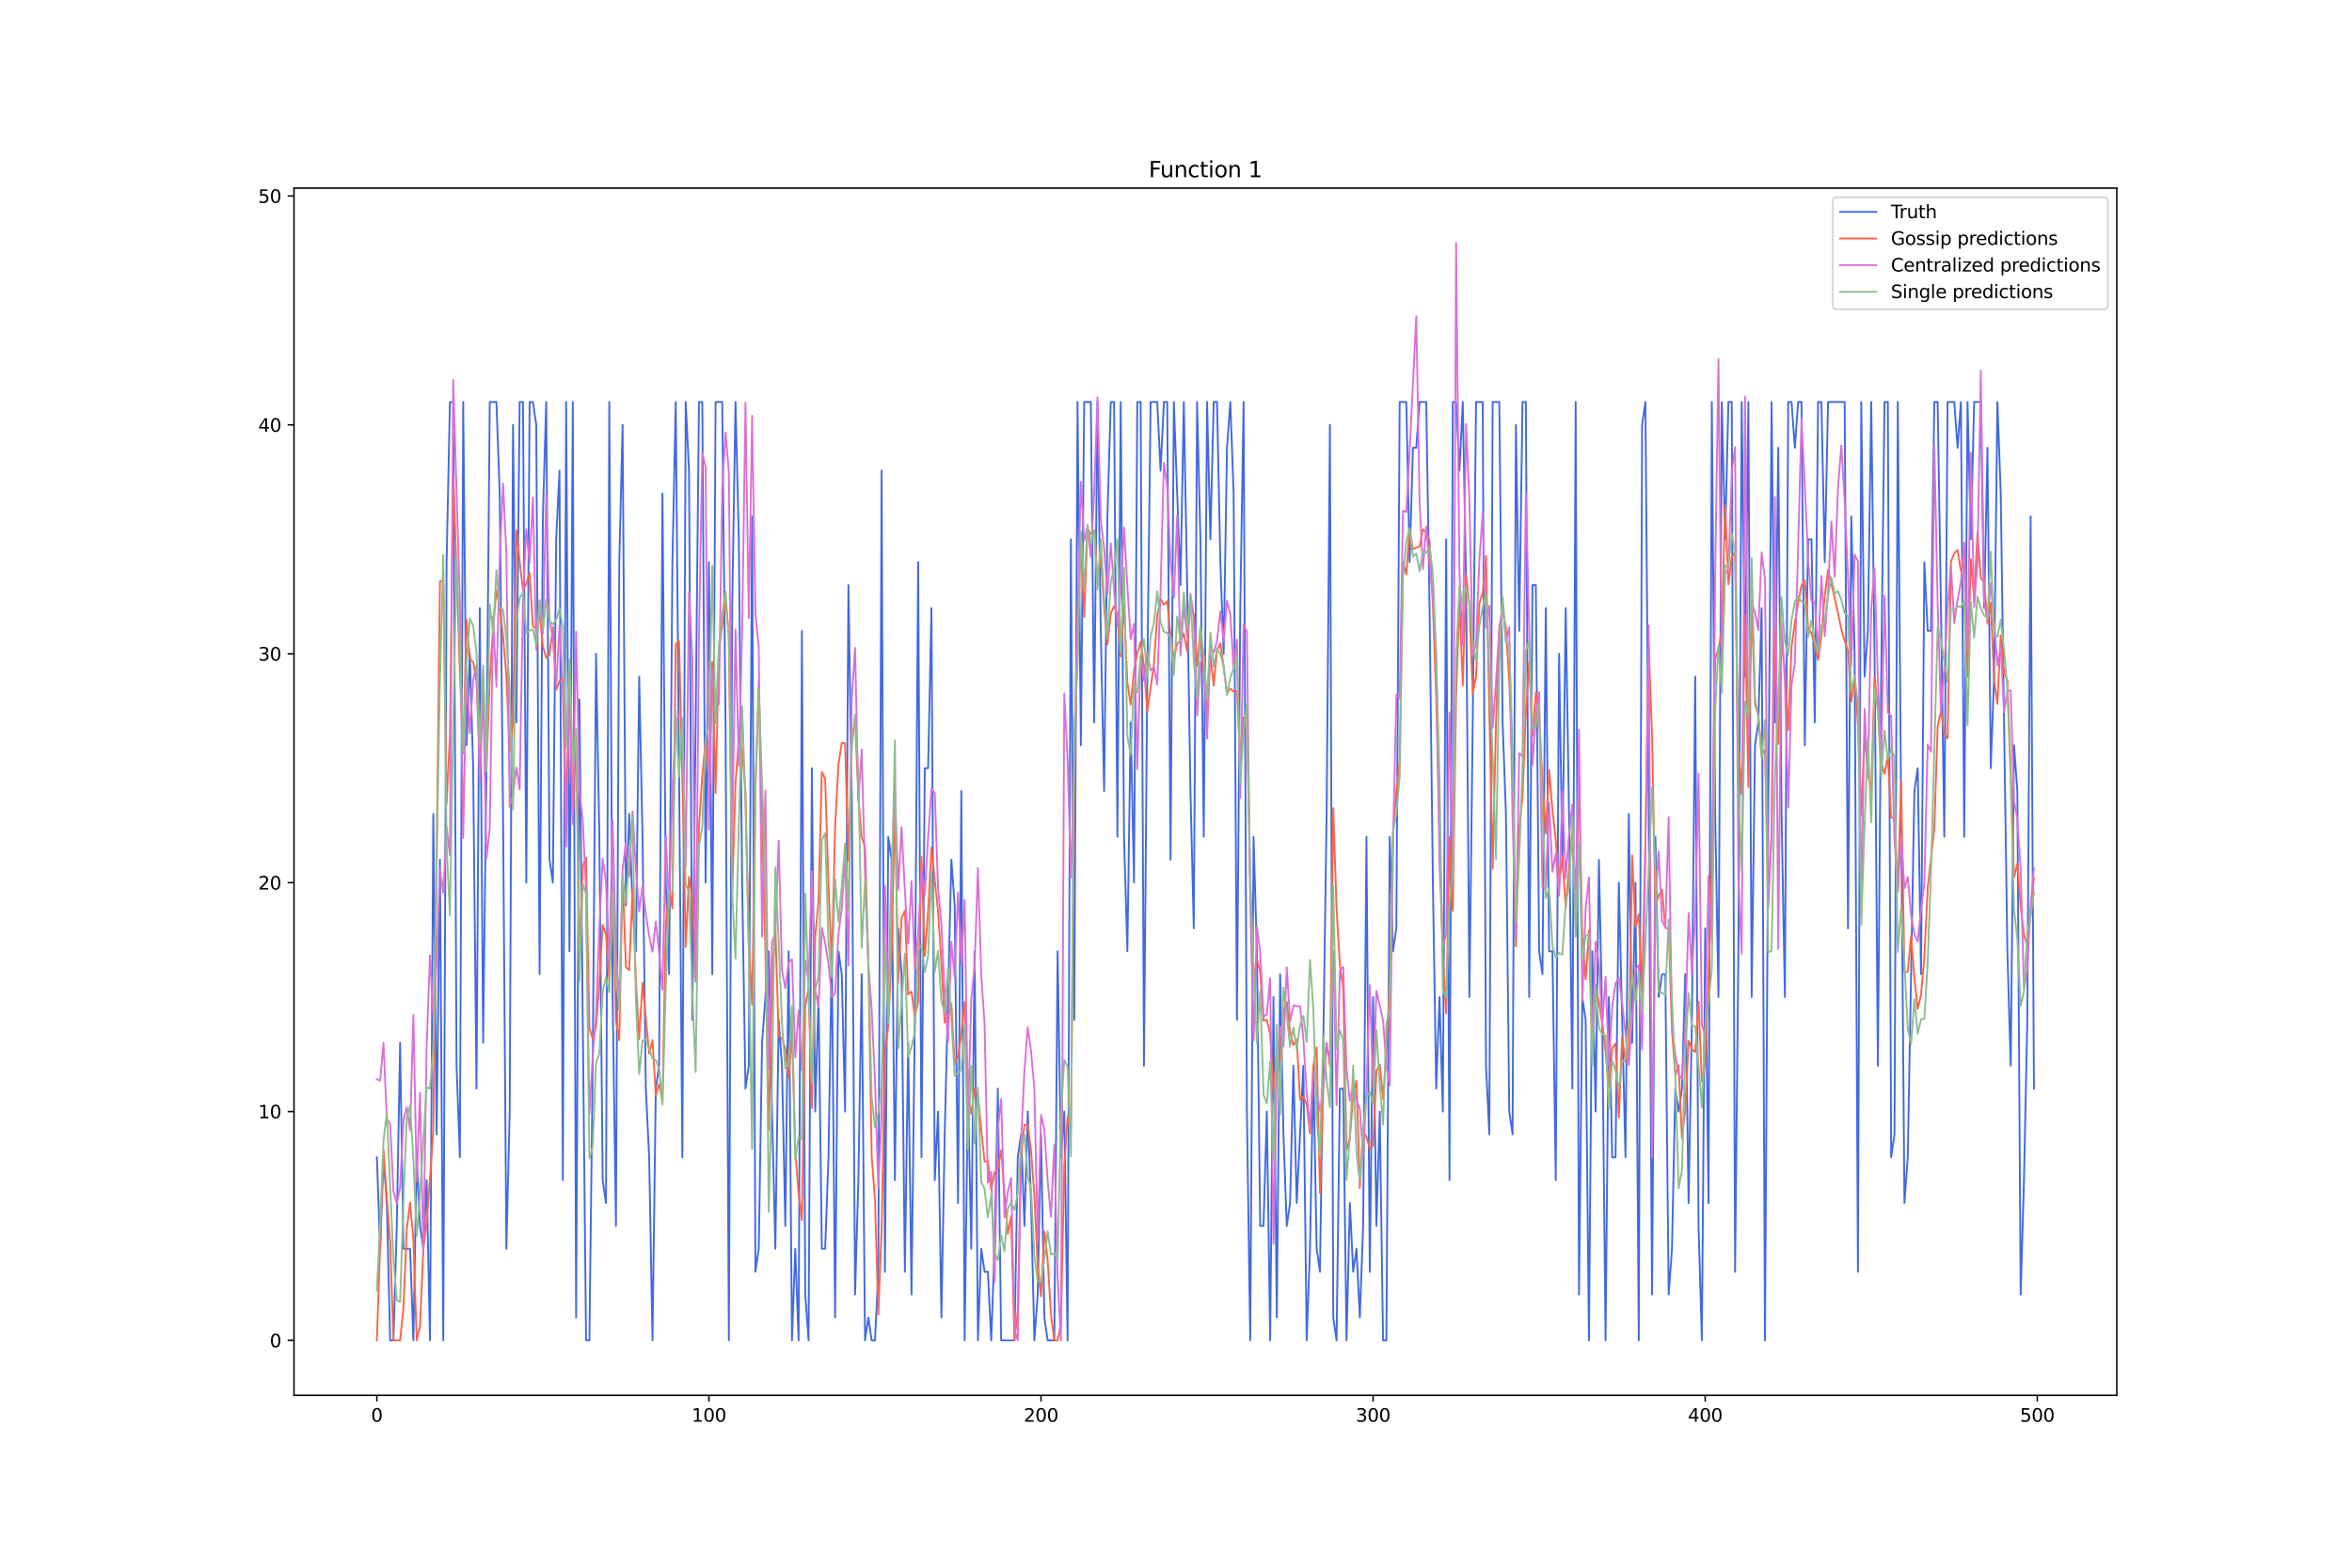 <?xml version="1.0" encoding="utf-8" standalone="no"?>
<!DOCTYPE svg PUBLIC "-//W3C//DTD SVG 1.1//EN"
  "http://www.w3.org/Graphics/SVG/1.1/DTD/svg11.dtd">
<svg xmlns:xlink="http://www.w3.org/1999/xlink" width="1296pt" height="864pt" viewBox="0 0 1296 864" xmlns="http://www.w3.org/2000/svg" version="1.1">
 <defs>
  <style type="text/css">*{stroke-linejoin: round; stroke-linecap: butt}</style>
 </defs>
 <g id="figure_1">
  <g id="patch_1">
   <path d="M 0 864 
L 1296 864 
L 1296 0 
L 0 0 
z
" style="fill: #ffffff"/>
  </g>
  <g id="axes_1">
   <g id="patch_2">
    <path d="M 162 768.96 
L 1166.4 768.96 
L 1166.4 103.68 
L 162 103.68 
z
" style="fill: #ffffff"/>
   </g>
   <g id="matplotlib.axis_1">
    <g id="xtick_1">
     <g id="line2d_1">
      <defs>
       <path id="m12e64bfb70" d="M 0 0 
L 0 3.5 
" style="stroke: #000000; stroke-width: 0.8"/>
      </defs>
      <g>
       <use xlink:href="#m12e64bfb70" x="207.655" y="768.96" style="stroke: #000000; stroke-width: 0.8"/>
      </g>
     </g>
     <g id="text_1">
      <!-- 0 -->
      <g transform="translate(204.473 783.558) scale(0.1 -0.1)">
       <defs>
        <path id="DejaVuSans-30" d="M 2034 4250 
Q 1547 4250 1301 3770 
Q 1056 3291 1056 2328 
Q 1056 1369 1301 889 
Q 1547 409 2034 409 
Q 2525 409 2770 889 
Q 3016 1369 3016 2328 
Q 3016 3291 2770 3770 
Q 2525 4250 2034 4250 
z
M 2034 4750 
Q 2819 4750 3233 4129 
Q 3647 3509 3647 2328 
Q 3647 1150 3233 529 
Q 2819 -91 2034 -91 
Q 1250 -91 836 529 
Q 422 1150 422 2328 
Q 422 3509 836 4129 
Q 1250 4750 2034 4750 
z
" transform="scale(0.016)"/>
       </defs>
       <use xlink:href="#DejaVuSans-30"/>
      </g>
     </g>
    </g>
    <g id="xtick_2">
     <g id="line2d_2">
      <g>
       <use xlink:href="#m12e64bfb70" x="390.639" y="768.96" style="stroke: #000000; stroke-width: 0.8"/>
      </g>
     </g>
     <g id="text_2">
      <!-- 100 -->
      <g transform="translate(381.095 783.558) scale(0.1 -0.1)">
       <defs>
        <path id="DejaVuSans-31" d="M 794 531 
L 1825 531 
L 1825 4091 
L 703 3866 
L 703 4441 
L 1819 4666 
L 2450 4666 
L 2450 531 
L 3481 531 
L 3481 0 
L 794 0 
L 794 531 
z
" transform="scale(0.016)"/>
       </defs>
       <use xlink:href="#DejaVuSans-31"/>
       <use xlink:href="#DejaVuSans-30" x="63.623"/>
       <use xlink:href="#DejaVuSans-30" x="127.246"/>
      </g>
     </g>
    </g>
    <g id="xtick_3">
     <g id="line2d_3">
      <g>
       <use xlink:href="#m12e64bfb70" x="573.623" y="768.96" style="stroke: #000000; stroke-width: 0.8"/>
      </g>
     </g>
     <g id="text_3">
      <!-- 200 -->
      <g transform="translate(564.079 783.558) scale(0.1 -0.1)">
       <defs>
        <path id="DejaVuSans-32" d="M 1228 531 
L 3431 531 
L 3431 0 
L 469 0 
L 469 531 
Q 828 903 1448 1529 
Q 2069 2156 2228 2338 
Q 2531 2678 2651 2914 
Q 2772 3150 2772 3378 
Q 2772 3750 2511 3984 
Q 2250 4219 1831 4219 
Q 1534 4219 1204 4116 
Q 875 4013 500 3803 
L 500 4441 
Q 881 4594 1212 4672 
Q 1544 4750 1819 4750 
Q 2544 4750 2975 4387 
Q 3406 4025 3406 3419 
Q 3406 3131 3298 2873 
Q 3191 2616 2906 2266 
Q 2828 2175 2409 1742 
Q 1991 1309 1228 531 
z
" transform="scale(0.016)"/>
       </defs>
       <use xlink:href="#DejaVuSans-32"/>
       <use xlink:href="#DejaVuSans-30" x="63.623"/>
       <use xlink:href="#DejaVuSans-30" x="127.246"/>
      </g>
     </g>
    </g>
    <g id="xtick_4">
     <g id="line2d_4">
      <g>
       <use xlink:href="#m12e64bfb70" x="756.607" y="768.96" style="stroke: #000000; stroke-width: 0.8"/>
      </g>
     </g>
     <g id="text_4">
      <!-- 300 -->
      <g transform="translate(747.063 783.558) scale(0.1 -0.1)">
       <defs>
        <path id="DejaVuSans-33" d="M 2597 2516 
Q 3050 2419 3304 2112 
Q 3559 1806 3559 1356 
Q 3559 666 3084 287 
Q 2609 -91 1734 -91 
Q 1441 -91 1130 -33 
Q 819 25 488 141 
L 488 750 
Q 750 597 1062 519 
Q 1375 441 1716 441 
Q 2309 441 2620 675 
Q 2931 909 2931 1356 
Q 2931 1769 2642 2001 
Q 2353 2234 1838 2234 
L 1294 2234 
L 1294 2753 
L 1863 2753 
Q 2328 2753 2575 2939 
Q 2822 3125 2822 3475 
Q 2822 3834 2567 4026 
Q 2313 4219 1838 4219 
Q 1578 4219 1281 4162 
Q 984 4106 628 3988 
L 628 4550 
Q 988 4650 1302 4700 
Q 1616 4750 1894 4750 
Q 2613 4750 3031 4423 
Q 3450 4097 3450 3541 
Q 3450 3153 3228 2886 
Q 3006 2619 2597 2516 
z
" transform="scale(0.016)"/>
       </defs>
       <use xlink:href="#DejaVuSans-33"/>
       <use xlink:href="#DejaVuSans-30" x="63.623"/>
       <use xlink:href="#DejaVuSans-30" x="127.246"/>
      </g>
     </g>
    </g>
    <g id="xtick_5">
     <g id="line2d_5">
      <g>
       <use xlink:href="#m12e64bfb70" x="939.591" y="768.96" style="stroke: #000000; stroke-width: 0.8"/>
      </g>
     </g>
     <g id="text_5">
      <!-- 400 -->
      <g transform="translate(930.047 783.558) scale(0.1 -0.1)">
       <defs>
        <path id="DejaVuSans-34" d="M 2419 4116 
L 825 1625 
L 2419 1625 
L 2419 4116 
z
M 2253 4666 
L 3047 4666 
L 3047 1625 
L 3713 1625 
L 3713 1100 
L 3047 1100 
L 3047 0 
L 2419 0 
L 2419 1100 
L 313 1100 
L 313 1709 
L 2253 4666 
z
" transform="scale(0.016)"/>
       </defs>
       <use xlink:href="#DejaVuSans-34"/>
       <use xlink:href="#DejaVuSans-30" x="63.623"/>
       <use xlink:href="#DejaVuSans-30" x="127.246"/>
      </g>
     </g>
    </g>
    <g id="xtick_6">
     <g id="line2d_6">
      <g>
       <use xlink:href="#m12e64bfb70" x="1122.575" y="768.96" style="stroke: #000000; stroke-width: 0.8"/>
      </g>
     </g>
     <g id="text_6">
      <!-- 500 -->
      <g transform="translate(1113.032 783.558) scale(0.1 -0.1)">
       <defs>
        <path id="DejaVuSans-35" d="M 691 4666 
L 3169 4666 
L 3169 4134 
L 1269 4134 
L 1269 2991 
Q 1406 3038 1543 3061 
Q 1681 3084 1819 3084 
Q 2600 3084 3056 2656 
Q 3513 2228 3513 1497 
Q 3513 744 3044 326 
Q 2575 -91 1722 -91 
Q 1428 -91 1123 -41 
Q 819 9 494 109 
L 494 744 
Q 775 591 1075 516 
Q 1375 441 1709 441 
Q 2250 441 2565 725 
Q 2881 1009 2881 1497 
Q 2881 1984 2565 2268 
Q 2250 2553 1709 2553 
Q 1456 2553 1204 2497 
Q 953 2441 691 2322 
L 691 4666 
z
" transform="scale(0.016)"/>
       </defs>
       <use xlink:href="#DejaVuSans-35"/>
       <use xlink:href="#DejaVuSans-30" x="63.623"/>
       <use xlink:href="#DejaVuSans-30" x="127.246"/>
      </g>
     </g>
    </g>
   </g>
   <g id="matplotlib.axis_2">
    <g id="ytick_1">
     <g id="line2d_7">
      <defs>
       <path id="m854b4eb1ae" d="M 0 0 
L -3.5 0 
" style="stroke: #000000; stroke-width: 0.8"/>
      </defs>
      <g>
       <use xlink:href="#m854b4eb1ae" x="162" y="738.72" style="stroke: #000000; stroke-width: 0.8"/>
      </g>
     </g>
     <g id="text_7">
      <!-- 0 -->
      <g transform="translate(148.637 742.519) scale(0.1 -0.1)">
       <use xlink:href="#DejaVuSans-30"/>
      </g>
     </g>
    </g>
    <g id="ytick_2">
     <g id="line2d_8">
      <g>
       <use xlink:href="#m854b4eb1ae" x="162" y="612.58" style="stroke: #000000; stroke-width: 0.8"/>
      </g>
     </g>
     <g id="text_8">
      <!-- 10 -->
      <g transform="translate(142.275 616.379) scale(0.1 -0.1)">
       <use xlink:href="#DejaVuSans-31"/>
       <use xlink:href="#DejaVuSans-30" x="63.623"/>
      </g>
     </g>
    </g>
    <g id="ytick_3">
     <g id="line2d_9">
      <g>
       <use xlink:href="#m854b4eb1ae" x="162" y="486.44" style="stroke: #000000; stroke-width: 0.8"/>
      </g>
     </g>
     <g id="text_9">
      <!-- 20 -->
      <g transform="translate(142.275 490.239) scale(0.1 -0.1)">
       <use xlink:href="#DejaVuSans-32"/>
       <use xlink:href="#DejaVuSans-30" x="63.623"/>
      </g>
     </g>
    </g>
    <g id="ytick_4">
     <g id="line2d_10">
      <g>
       <use xlink:href="#m854b4eb1ae" x="162" y="360.3" style="stroke: #000000; stroke-width: 0.8"/>
      </g>
     </g>
     <g id="text_10">
      <!-- 30 -->
      <g transform="translate(142.275 364.099) scale(0.1 -0.1)">
       <use xlink:href="#DejaVuSans-33"/>
       <use xlink:href="#DejaVuSans-30" x="63.623"/>
      </g>
     </g>
    </g>
    <g id="ytick_5">
     <g id="line2d_11">
      <g>
       <use xlink:href="#m854b4eb1ae" x="162" y="234.16" style="stroke: #000000; stroke-width: 0.8"/>
      </g>
     </g>
     <g id="text_11">
      <!-- 40 -->
      <g transform="translate(142.275 237.959) scale(0.1 -0.1)">
       <use xlink:href="#DejaVuSans-34"/>
       <use xlink:href="#DejaVuSans-30" x="63.623"/>
      </g>
     </g>
    </g>
    <g id="ytick_6">
     <g id="line2d_12">
      <g>
       <use xlink:href="#m854b4eb1ae" x="162" y="108.02" style="stroke: #000000; stroke-width: 0.8"/>
      </g>
     </g>
     <g id="text_12">
      <!-- 50 -->
      <g transform="translate(142.275 111.819) scale(0.1 -0.1)">
       <use xlink:href="#DejaVuSans-35"/>
       <use xlink:href="#DejaVuSans-30" x="63.623"/>
      </g>
     </g>
    </g>
   </g>
   <g id="line2d_13">
    <path d="M 207.655 637.808 
L 209.484 688.264 
L 211.314 637.808 
L 213.144 663.036 
L 214.974 738.72 
L 216.804 738.72 
L 218.634 675.65 
L 220.463 574.738 
L 222.293 688.264 
L 225.953 688.264 
L 227.783 738.72 
L 229.613 637.808 
L 231.442 675.65 
L 233.272 688.264 
L 235.102 650.422 
L 236.932 738.72 
L 238.762 448.598 
L 240.592 625.194 
L 242.422 473.826 
L 244.251 738.72 
L 246.081 309.844 
L 247.911 221.546 
L 249.741 221.546 
L 251.571 587.352 
L 253.401 637.808 
L 255.23 221.546 
L 257.06 410.756 
L 258.89 360.3 
L 260.72 423.37 
L 262.55 599.966 
L 264.38 335.072 
L 266.209 574.738 
L 268.039 423.37 
L 269.869 221.546 
L 273.529 221.546 
L 275.359 272.002 
L 277.189 448.598 
L 279.018 688.264 
L 280.848 612.58 
L 282.678 234.16 
L 284.508 398.142 
L 286.338 221.546 
L 288.168 221.546 
L 289.997 486.44 
L 291.827 221.546 
L 293.657 221.546 
L 295.487 234.16 
L 297.317 536.896 
L 299.147 284.616 
L 300.976 221.546 
L 302.806 473.826 
L 304.636 486.44 
L 306.466 297.23 
L 308.296 259.388 
L 310.126 650.422 
L 311.956 221.546 
L 313.785 524.282 
L 315.615 221.546 
L 317.445 726.106 
L 319.275 385.528 
L 322.935 738.72 
L 324.764 738.72 
L 326.594 587.352 
L 328.424 360.3 
L 330.254 461.212 
L 332.084 650.422 
L 333.914 663.036 
L 335.743 221.546 
L 337.573 549.51 
L 339.403 675.65 
L 341.233 309.844 
L 343.063 234.16 
L 344.893 499.054 
L 346.723 448.598 
L 348.552 499.054 
L 350.382 524.282 
L 352.212 372.914 
L 354.042 461.212 
L 355.872 599.966 
L 357.702 637.808 
L 359.531 738.72 
L 361.361 599.966 
L 363.191 587.352 
L 365.021 272.002 
L 366.851 486.44 
L 368.681 536.896 
L 370.51 309.844 
L 372.34 221.546 
L 374.17 423.37 
L 376 637.808 
L 377.83 221.546 
L 379.66 259.388 
L 381.489 562.124 
L 383.319 398.142 
L 385.149 221.546 
L 386.979 221.546 
L 388.809 486.44 
L 390.639 309.844 
L 392.469 536.896 
L 394.298 221.546 
L 397.958 221.546 
L 399.788 398.142 
L 401.618 738.72 
L 403.448 335.072 
L 405.277 221.546 
L 407.107 297.23 
L 408.937 486.44 
L 410.767 599.966 
L 412.597 587.352 
L 414.427 284.616 
L 416.256 700.878 
L 418.086 688.264 
L 419.916 574.738 
L 423.576 524.282 
L 425.406 612.58 
L 427.236 688.264 
L 429.065 562.124 
L 430.895 587.352 
L 432.725 675.65 
L 434.555 524.282 
L 436.385 738.72 
L 438.215 688.264 
L 440.044 738.72 
L 441.874 347.686 
L 443.704 713.492 
L 445.534 738.72 
L 447.364 423.37 
L 449.194 612.58 
L 451.023 549.51 
L 452.853 688.264 
L 454.683 688.264 
L 456.513 637.808 
L 458.343 524.282 
L 460.173 726.106 
L 462.003 524.282 
L 463.832 536.896 
L 465.662 612.58 
L 467.492 322.458 
L 469.322 435.984 
L 471.152 713.492 
L 472.982 650.422 
L 474.811 536.896 
L 476.641 738.72 
L 478.471 726.106 
L 480.301 738.72 
L 482.131 738.72 
L 483.961 700.878 
L 485.79 259.388 
L 487.62 700.878 
L 489.45 461.212 
L 491.28 473.826 
L 493.11 650.422 
L 494.94 511.668 
L 496.77 536.896 
L 498.599 700.878 
L 500.429 574.738 
L 502.259 713.492 
L 504.089 562.124 
L 505.919 309.844 
L 507.749 637.808 
L 509.578 423.37 
L 511.408 423.37 
L 513.238 335.072 
L 515.068 650.422 
L 516.898 612.58 
L 518.728 726.106 
L 520.557 625.194 
L 524.217 473.826 
L 526.047 499.054 
L 527.877 663.036 
L 529.707 435.984 
L 531.536 738.72 
L 533.366 599.966 
L 535.196 688.264 
L 537.026 524.282 
L 538.856 738.72 
L 540.686 688.264 
L 542.516 700.878 
L 544.345 700.878 
L 546.175 738.72 
L 548.005 688.264 
L 549.835 599.966 
L 551.665 738.72 
L 558.984 738.72 
L 560.814 637.808 
L 562.644 625.194 
L 564.474 675.65 
L 566.303 612.58 
L 568.133 663.036 
L 569.963 738.72 
L 571.793 713.492 
L 573.623 625.194 
L 575.453 726.106 
L 577.283 738.72 
L 580.942 738.72 
L 582.772 524.282 
L 584.602 637.808 
L 586.432 612.58 
L 588.262 738.72 
L 590.091 297.23 
L 591.921 562.124 
L 593.751 221.546 
L 595.581 410.756 
L 597.411 221.546 
L 601.07 221.546 
L 602.9 398.142 
L 604.73 221.546 
L 606.56 347.686 
L 608.39 435.984 
L 610.22 284.616 
L 612.05 221.546 
L 613.879 221.546 
L 615.709 461.212 
L 617.539 221.546 
L 619.369 461.212 
L 621.199 524.282 
L 623.029 398.142 
L 624.858 486.44 
L 626.688 221.546 
L 628.518 221.546 
L 630.348 587.352 
L 632.178 372.914 
L 634.008 221.546 
L 637.667 221.546 
L 639.497 259.388 
L 641.327 221.546 
L 643.157 221.546 
L 644.987 473.826 
L 646.817 221.546 
L 650.476 322.458 
L 652.306 221.546 
L 654.136 322.458 
L 655.966 435.984 
L 657.796 511.668 
L 659.625 221.546 
L 661.455 297.23 
L 663.285 461.212 
L 665.115 221.546 
L 666.945 297.23 
L 668.775 221.546 
L 670.604 221.546 
L 672.434 309.844 
L 674.264 360.3 
L 676.094 246.774 
L 677.924 221.546 
L 679.754 272.002 
L 681.583 562.124 
L 683.413 335.072 
L 685.243 221.546 
L 687.073 612.58 
L 688.903 738.72 
L 690.733 461.212 
L 692.563 524.282 
L 694.392 675.65 
L 696.222 675.65 
L 698.052 612.58 
L 699.882 738.72 
L 701.712 549.51 
L 703.542 726.106 
L 705.371 536.896 
L 707.201 625.194 
L 709.031 675.65 
L 710.861 663.036 
L 712.691 587.352 
L 714.521 663.036 
L 718.18 587.352 
L 720.01 738.72 
L 721.84 688.264 
L 723.67 587.352 
L 725.5 688.264 
L 727.33 700.878 
L 730.989 448.598 
L 732.819 234.16 
L 734.649 726.106 
L 736.479 738.72 
L 738.309 599.966 
L 740.138 599.966 
L 741.968 738.72 
L 743.798 663.036 
L 745.628 700.878 
L 747.458 688.264 
L 749.288 726.106 
L 751.117 675.65 
L 752.947 461.212 
L 754.777 700.878 
L 756.607 549.51 
L 758.437 675.65 
L 760.267 612.58 
L 762.097 738.72 
L 763.926 738.72 
L 765.756 461.212 
L 767.586 524.282 
L 769.416 511.668 
L 771.246 221.546 
L 774.905 221.546 
L 776.735 309.844 
L 778.565 246.774 
L 780.395 246.774 
L 782.225 221.546 
L 785.884 221.546 
L 787.714 335.072 
L 789.544 486.44 
L 791.374 599.966 
L 793.204 549.51 
L 795.034 612.58 
L 796.864 297.23 
L 798.693 650.422 
L 800.523 221.546 
L 802.353 221.546 
L 804.183 259.388 
L 806.013 221.546 
L 807.843 322.458 
L 809.672 549.51 
L 811.502 398.142 
L 813.332 221.546 
L 816.992 221.546 
L 818.822 587.352 
L 820.651 625.194 
L 822.481 221.546 
L 826.141 221.546 
L 827.971 398.142 
L 829.801 448.598 
L 831.63 612.58 
L 833.46 625.194 
L 835.29 234.16 
L 837.12 347.686 
L 838.95 221.546 
L 840.78 221.546 
L 842.61 549.51 
L 844.439 322.458 
L 846.269 322.458 
L 848.099 524.282 
L 849.929 536.896 
L 851.759 335.072 
L 853.589 524.282 
L 855.418 524.282 
L 857.248 650.422 
L 859.078 360.3 
L 860.908 473.826 
L 862.738 335.072 
L 864.568 448.598 
L 866.397 599.966 
L 868.227 221.546 
L 870.057 713.492 
L 871.887 549.51 
L 873.717 562.124 
L 875.547 738.72 
L 877.377 524.282 
L 879.206 612.58 
L 881.036 473.826 
L 882.866 562.124 
L 884.696 738.72 
L 886.526 549.51 
L 888.356 637.808 
L 890.185 637.808 
L 892.015 486.44 
L 895.675 637.808 
L 897.505 448.598 
L 899.335 574.738 
L 901.164 486.44 
L 902.994 738.72 
L 904.824 234.16 
L 906.654 221.546 
L 908.484 448.598 
L 910.314 713.492 
L 912.144 461.212 
L 913.973 549.51 
L 915.803 536.896 
L 917.633 536.896 
L 919.463 713.492 
L 921.293 688.264 
L 923.123 599.966 
L 924.952 612.58 
L 926.782 599.966 
L 928.612 536.896 
L 930.442 663.036 
L 932.272 562.124 
L 934.102 372.914 
L 935.931 675.65 
L 937.761 738.72 
L 939.591 511.668 
L 941.421 663.036 
L 943.251 221.546 
L 945.081 448.598 
L 946.911 549.51 
L 948.74 221.546 
L 950.57 297.23 
L 952.4 221.546 
L 954.23 221.546 
L 956.06 700.878 
L 957.89 524.282 
L 959.719 221.546 
L 961.549 372.914 
L 963.379 221.546 
L 965.209 549.51 
L 967.039 410.756 
L 968.869 398.142 
L 970.698 335.072 
L 972.528 738.72 
L 974.358 448.598 
L 976.188 221.546 
L 978.018 398.142 
L 979.848 246.774 
L 981.678 448.598 
L 983.507 549.51 
L 985.337 221.546 
L 987.167 221.546 
L 988.997 246.774 
L 990.827 221.546 
L 992.657 221.546 
L 994.486 410.756 
L 996.316 297.23 
L 998.146 297.23 
L 999.976 398.142 
L 1001.806 221.546 
L 1003.636 221.546 
L 1005.465 309.844 
L 1007.295 221.546 
L 1016.444 221.546 
L 1018.274 511.668 
L 1020.104 284.616 
L 1021.934 360.3 
L 1023.764 700.878 
L 1025.594 221.546 
L 1027.424 372.914 
L 1029.253 347.686 
L 1031.083 221.546 
L 1032.913 360.3 
L 1034.743 587.352 
L 1036.573 372.914 
L 1038.403 221.546 
L 1040.232 221.546 
L 1042.062 637.808 
L 1043.892 625.194 
L 1045.722 221.546 
L 1049.382 663.036 
L 1051.211 637.808 
L 1054.871 435.984 
L 1056.701 423.37 
L 1058.531 536.896 
L 1060.361 309.844 
L 1062.191 347.686 
L 1064.02 347.686 
L 1065.85 221.546 
L 1067.68 221.546 
L 1069.51 335.072 
L 1071.34 461.212 
L 1073.17 221.546 
L 1076.829 221.546 
L 1078.659 246.774 
L 1080.489 221.546 
L 1082.319 461.212 
L 1084.149 221.546 
L 1085.978 297.23 
L 1087.808 221.546 
L 1091.468 221.546 
L 1093.298 335.072 
L 1095.128 246.774 
L 1096.958 423.37 
L 1098.787 372.914 
L 1100.617 221.546 
L 1102.447 272.002 
L 1106.107 524.282 
L 1107.937 587.352 
L 1109.766 410.756 
L 1111.596 435.984 
L 1113.426 713.492 
L 1115.256 650.422 
L 1117.086 562.124 
L 1118.916 284.616 
L 1120.745 599.966 
L 1120.745 599.966 
" clip-path="url(#p053572360a)" style="fill: none; stroke: #4169e1; stroke-linecap: square"/>
   </g>
   <g id="line2d_14">
    <path d="M 207.655 738.72 
L 211.314 633.78 
L 213.144 660.227 
L 214.974 684.219 
L 216.804 738.72 
L 220.463 738.72 
L 222.293 721.129 
L 224.123 677.703 
L 225.953 662.603 
L 227.783 683.087 
L 229.613 738.72 
L 231.442 730.804 
L 233.272 687.875 
L 235.102 673.481 
L 236.932 649.42 
L 238.762 622.718 
L 242.422 320.398 
L 244.251 320.092 
L 246.081 443.054 
L 247.911 405.665 
L 249.741 262.521 
L 251.571 314.193 
L 253.401 369.935 
L 255.23 415.28 
L 257.06 341.574 
L 258.89 363.132 
L 260.72 364.831 
L 262.55 375.536 
L 264.38 414.99 
L 266.209 373.688 
L 268.039 424.359 
L 269.869 374.46 
L 271.699 346.039 
L 273.529 325.281 
L 275.359 334.497 
L 277.189 350.631 
L 279.018 372.95 
L 280.848 414.19 
L 282.678 399.048 
L 284.508 292.349 
L 286.338 309.395 
L 288.168 325.195 
L 289.997 321.713 
L 291.827 315.83 
L 293.657 345.343 
L 295.487 346.213 
L 297.317 338.326 
L 299.147 356.203 
L 300.976 362.581 
L 302.806 360.854 
L 304.636 345.513 
L 306.466 380.197 
L 308.296 375.414 
L 310.126 373.535 
L 311.956 446.941 
L 313.785 371.872 
L 315.615 452.932 
L 317.445 405.33 
L 319.275 525.765 
L 321.105 477.217 
L 322.935 472.551 
L 324.764 566.325 
L 326.594 572.582 
L 328.424 566.145 
L 330.254 541.96 
L 332.084 509.704 
L 333.914 514.98 
L 335.743 541.484 
L 337.573 491.064 
L 339.403 562.548 
L 341.233 573.335 
L 343.063 482.771 
L 344.893 533.057 
L 346.723 534.681 
L 348.552 489.606 
L 350.382 540.701 
L 352.212 572.8 
L 354.042 541.729 
L 357.702 580.672 
L 359.531 573.334 
L 361.361 603.681 
L 363.191 597.571 
L 365.021 606.769 
L 366.851 510.313 
L 368.681 488.364 
L 370.51 500.645 
L 372.34 355.235 
L 374.17 353.24 
L 376 429.564 
L 377.83 521.849 
L 379.66 483.221 
L 381.489 496.008 
L 383.319 540.47 
L 385.149 455.324 
L 386.979 427.856 
L 388.809 407.516 
L 390.639 430.992 
L 392.469 364.923 
L 394.298 437.159 
L 396.128 358.252 
L 397.958 344.223 
L 399.788 331.664 
L 401.618 349.925 
L 403.448 492.349 
L 405.277 431.722 
L 407.107 407.533 
L 408.937 413.263 
L 410.767 436.169 
L 412.597 519.298 
L 414.427 553.683 
L 416.256 434.151 
L 418.086 375.32 
L 421.746 523.469 
L 423.576 622.735 
L 425.406 540.283 
L 427.236 511.152 
L 429.065 571.163 
L 430.895 572.204 
L 432.725 577.896 
L 434.555 593.996 
L 436.385 568.646 
L 438.215 634.909 
L 440.044 657.719 
L 441.874 672.526 
L 443.704 554.848 
L 445.534 544.43 
L 447.364 610.63 
L 449.194 516.358 
L 451.023 496.746 
L 452.853 425.392 
L 454.683 429.151 
L 456.513 487.946 
L 458.343 532.041 
L 460.173 455.399 
L 462.003 421.16 
L 463.832 409.466 
L 465.662 409.67 
L 467.492 474.401 
L 469.322 410.106 
L 471.152 395.197 
L 472.982 439.243 
L 474.811 461.573 
L 476.641 466.571 
L 478.471 529.429 
L 480.301 636.786 
L 482.131 661.456 
L 483.961 724.459 
L 485.79 677.733 
L 487.62 579.658 
L 489.45 565.678 
L 491.28 526.661 
L 493.11 443.081 
L 494.94 541.871 
L 496.77 506.202 
L 498.599 501.801 
L 500.429 548.04 
L 502.259 546.532 
L 504.089 560.119 
L 505.919 552.19 
L 507.749 472.209 
L 509.578 526.793 
L 511.408 502.5 
L 513.238 467.006 
L 515.068 485.377 
L 516.898 502.163 
L 518.728 530.783 
L 520.557 563.662 
L 522.387 560.52 
L 524.217 553.247 
L 526.047 586.533 
L 527.877 581.872 
L 529.707 570.08 
L 531.536 552.174 
L 533.366 601.998 
L 535.196 613.953 
L 537.026 599.95 
L 538.856 603.28 
L 540.686 622.733 
L 542.516 640.246 
L 544.345 639.852 
L 546.175 655.93 
L 548.005 646.227 
L 549.835 644.11 
L 551.665 633.91 
L 553.495 657.963 
L 555.324 679.954 
L 557.154 670.249 
L 558.984 738.72 
L 560.814 722.688 
L 562.644 637.565 
L 564.474 619.857 
L 566.303 619.812 
L 568.133 634.512 
L 569.963 658.809 
L 571.793 697.177 
L 573.623 714.491 
L 575.453 678.622 
L 577.283 694.73 
L 579.112 724.58 
L 580.942 738.72 
L 582.772 738.72 
L 584.602 729.962 
L 586.432 642.671 
L 588.262 615.487 
L 590.091 622.67 
L 591.921 438.807 
L 593.751 340.337 
L 595.581 298.696 
L 597.411 340.147 
L 599.241 291.502 
L 601.07 294.291 
L 602.9 292.751 
L 604.73 318.903 
L 606.56 306.703 
L 608.39 334.863 
L 610.22 355.37 
L 612.05 338.176 
L 613.879 333.938 
L 615.709 338.539 
L 617.539 361.9 
L 619.369 333.324 
L 621.199 376.252 
L 623.029 388.332 
L 624.858 369.834 
L 626.688 359.983 
L 628.518 353.788 
L 630.348 366.82 
L 632.178 392.3 
L 635.837 366.079 
L 637.667 339.022 
L 639.497 330.029 
L 641.327 333.266 
L 643.157 331.385 
L 644.987 350.199 
L 646.817 363.086 
L 648.646 354.452 
L 650.476 353.432 
L 652.306 349.123 
L 654.136 358.839 
L 655.966 330.621 
L 657.796 338.931 
L 659.625 367.244 
L 661.455 346.683 
L 665.115 392.512 
L 666.945 360.551 
L 668.775 377.895 
L 670.604 358.401 
L 672.434 354.523 
L 674.264 367.802 
L 676.094 382.274 
L 677.924 379.449 
L 679.754 381.169 
L 681.583 381.006 
L 683.413 417.442 
L 685.243 395.446 
L 687.073 396.283 
L 688.903 487.855 
L 690.733 539.438 
L 692.563 528.406 
L 694.392 535.776 
L 696.222 562.467 
L 698.052 562.112 
L 699.882 570.084 
L 701.712 601.736 
L 703.542 581.192 
L 705.371 585.493 
L 707.201 557.01 
L 709.031 552.125 
L 710.861 568.725 
L 712.691 575.946 
L 714.521 572.834 
L 716.35 606.131 
L 718.18 604.383 
L 720.01 608.557 
L 721.84 624.637 
L 723.67 587.343 
L 725.5 577.252 
L 727.33 657.611 
L 729.159 599.429 
L 730.989 575.048 
L 732.819 587.251 
L 734.649 445.381 
L 736.479 501.012 
L 738.309 531.689 
L 740.138 544.911 
L 741.968 633.813 
L 743.798 627.524 
L 745.628 603.119 
L 747.458 595.653 
L 749.288 654.787 
L 751.117 623.442 
L 752.947 626.536 
L 754.777 633.087 
L 756.607 631.576 
L 758.437 590.137 
L 760.267 586.741 
L 762.097 605.652 
L 763.926 580.27 
L 765.756 540.573 
L 767.586 458.241 
L 769.416 435.955 
L 771.246 419.95 
L 773.076 309.848 
L 774.905 316.608 
L 776.735 292.184 
L 778.565 302.66 
L 782.225 301.107 
L 784.055 291.646 
L 785.884 293.774 
L 787.714 297.758 
L 789.544 333.329 
L 791.374 384.217 
L 793.204 458.962 
L 795.034 526.135 
L 796.864 558.588 
L 798.693 461.343 
L 800.523 502.083 
L 802.353 384.021 
L 804.183 330.748 
L 806.013 377.803 
L 807.843 316.892 
L 809.672 333.198 
L 811.502 382.385 
L 813.332 372.84 
L 815.162 332.7 
L 816.992 326.586 
L 818.822 306.371 
L 822.481 478.865 
L 824.311 398.72 
L 826.141 345.747 
L 827.971 336.669 
L 829.801 345.903 
L 831.63 375.329 
L 833.46 423.668 
L 835.29 521.556 
L 837.12 456.865 
L 838.95 438.916 
L 840.78 392.071 
L 842.61 365.11 
L 844.439 405.681 
L 846.269 381.735 
L 848.099 394.544 
L 849.929 430.745 
L 851.759 459.214 
L 853.589 424.371 
L 855.418 446.411 
L 857.248 462.731 
L 859.078 488.165 
L 860.908 472.197 
L 862.738 500.31 
L 864.568 478.947 
L 866.397 462.351 
L 868.227 490.858 
L 870.057 431.687 
L 871.887 515.672 
L 873.717 539.763 
L 875.547 512.888 
L 877.377 577.49 
L 879.206 544.468 
L 881.036 552.488 
L 882.866 563.934 
L 884.696 579.763 
L 886.526 598.955 
L 888.356 577.68 
L 890.185 575.135 
L 892.015 615.973 
L 893.845 571.295 
L 895.675 585.196 
L 897.505 581.268 
L 899.335 471.458 
L 901.164 510.868 
L 902.994 503.815 
L 904.824 547.108 
L 906.654 461.912 
L 908.484 355.89 
L 910.314 405.114 
L 912.144 499.516 
L 913.973 493.497 
L 915.803 490.333 
L 917.633 511.177 
L 919.463 512.243 
L 921.293 568.206 
L 923.123 592.591 
L 924.952 587.048 
L 926.782 627.381 
L 928.612 611.448 
L 930.442 573.712 
L 932.272 578.139 
L 934.102 579.884 
L 935.931 552.083 
L 937.761 595.979 
L 939.591 586.092 
L 941.421 541.363 
L 943.251 471.131 
L 945.081 363.214 
L 946.911 357.779 
L 948.74 347.829 
L 950.57 278.384 
L 952.4 322.017 
L 954.23 307.014 
L 956.06 304.386 
L 957.89 410.501 
L 959.719 437.83 
L 961.549 339.07 
L 963.379 433.687 
L 965.209 333.321 
L 967.039 387.977 
L 968.869 394.071 
L 970.698 415.99 
L 972.528 413.211 
L 974.358 491.934 
L 976.188 459.479 
L 978.018 345.928 
L 979.848 410.042 
L 981.678 352.535 
L 983.507 368.988 
L 985.337 402.23 
L 987.167 356.378 
L 988.997 343.184 
L 990.827 332.278 
L 992.657 322.717 
L 994.486 319.928 
L 996.316 346.155 
L 998.146 348.947 
L 999.976 355.181 
L 1001.806 363.774 
L 1003.636 350.526 
L 1005.465 328.553 
L 1007.295 313.996 
L 1009.125 321.92 
L 1010.955 329.312 
L 1014.615 346.83 
L 1016.444 353.232 
L 1018.274 358.871 
L 1020.104 386.615 
L 1021.934 373.448 
L 1023.764 399.531 
L 1025.594 448.903 
L 1027.424 404.86 
L 1029.253 426.659 
L 1031.083 435.325 
L 1032.913 373.503 
L 1034.743 389.182 
L 1036.573 420.509 
L 1038.403 426.421 
L 1040.232 416.806 
L 1042.062 450.582 
L 1043.892 450.739 
L 1045.722 491.554 
L 1047.552 430.409 
L 1049.382 535.826 
L 1051.211 535.525 
L 1053.041 515.651 
L 1054.871 539.18 
L 1056.701 556.003 
L 1058.531 548.322 
L 1060.361 527.246 
L 1062.191 489.582 
L 1065.85 456.572 
L 1067.68 400.543 
L 1069.51 391.805 
L 1071.34 404.271 
L 1073.17 406.948 
L 1074.999 309.38 
L 1076.829 304.925 
L 1078.659 303.229 
L 1080.489 314.705 
L 1082.319 309.748 
L 1084.149 373.229 
L 1085.978 308.155 
L 1087.808 330.097 
L 1089.638 293.293 
L 1091.468 318.694 
L 1093.298 320.505 
L 1095.128 343.657 
L 1096.958 332.06 
L 1098.787 374.794 
L 1100.617 387.935 
L 1102.447 350.172 
L 1104.277 370.703 
L 1106.107 374.988 
L 1107.937 423.703 
L 1109.766 483.566 
L 1111.596 475.93 
L 1113.426 499.506 
L 1115.256 515.073 
L 1117.086 521.533 
L 1120.745 483.997 
L 1120.745 483.997 
" clip-path="url(#p053572360a)" style="fill: none; stroke: #ff6347; stroke-linecap: square"/>
   </g>
   <g id="line2d_15">
    <path d="M 207.655 594.802 
L 209.484 595.514 
L 211.314 574.712 
L 213.144 616.657 
L 214.974 619.387 
L 216.804 656.579 
L 218.634 663.222 
L 220.463 654.472 
L 222.293 617.428 
L 224.123 610.19 
L 225.953 622.997 
L 227.783 559.306 
L 229.613 651.397 
L 231.442 602.288 
L 233.272 691.592 
L 235.102 576.449 
L 236.932 526.538 
L 238.762 560.209 
L 240.592 530.03 
L 242.422 478.855 
L 244.251 492.033 
L 246.081 455.646 
L 247.911 471.313 
L 249.741 209.495 
L 253.401 331.735 
L 255.23 461.937 
L 257.06 369.512 
L 258.89 404.131 
L 260.72 374.879 
L 262.55 366.702 
L 264.38 431.035 
L 266.209 380.947 
L 268.039 473.199 
L 269.869 456.335 
L 271.699 339.823 
L 273.529 378.511 
L 275.359 306.903 
L 277.189 266.541 
L 279.018 305.095 
L 280.848 444.697 
L 282.678 438.052 
L 284.508 422.839 
L 286.338 435.059 
L 288.168 330.509 
L 289.997 291.522 
L 291.827 310.306 
L 293.657 274.142 
L 295.487 358.011 
L 297.317 331.088 
L 299.147 349.095 
L 300.976 272.778 
L 302.806 341.651 
L 304.636 351.963 
L 306.466 377.444 
L 308.296 344.873 
L 310.126 379.001 
L 311.956 466.523 
L 313.785 377.244 
L 315.615 454.451 
L 317.445 348.075 
L 319.275 435.517 
L 321.105 451.927 
L 322.935 491.452 
L 324.764 613.871 
L 326.594 582.055 
L 328.424 560.136 
L 330.254 510.953 
L 332.084 473.271 
L 333.914 486.116 
L 335.743 530.611 
L 337.573 452.067 
L 339.403 524.529 
L 341.233 552.798 
L 343.063 479.029 
L 344.893 464.591 
L 346.723 483.141 
L 348.552 447.199 
L 350.382 479.17 
L 352.212 502.353 
L 354.042 488.007 
L 355.872 503.742 
L 357.702 516.006 
L 359.531 524.476 
L 361.361 507.812 
L 363.191 525.278 
L 365.021 545.572 
L 366.851 460.657 
L 368.681 498.924 
L 370.51 435.199 
L 372.34 399.486 
L 374.17 393.63 
L 376 396.247 
L 377.83 477.54 
L 379.66 326.162 
L 381.489 362.85 
L 383.319 541.149 
L 385.149 350.875 
L 386.979 249.351 
L 388.809 257.512 
L 390.639 457.207 
L 392.469 369.73 
L 394.298 387.31 
L 396.128 388.131 
L 397.958 269.252 
L 399.788 238.315 
L 401.618 260.378 
L 403.448 462.476 
L 405.277 346.939 
L 407.107 421.799 
L 408.937 347.686 
L 410.767 222.019 
L 412.597 340.58 
L 414.427 229.125 
L 416.256 338.423 
L 418.086 356.914 
L 419.916 516.259 
L 421.746 435.691 
L 423.576 588.968 
L 425.406 519.112 
L 427.236 514.159 
L 429.065 463.216 
L 430.895 534.582 
L 432.725 544.624 
L 434.555 530.448 
L 436.385 528.676 
L 438.215 582.732 
L 440.044 556.894 
L 441.874 589.926 
L 443.704 529.219 
L 445.534 540.857 
L 447.364 480.075 
L 449.194 545.359 
L 451.023 555.154 
L 452.853 511.302 
L 454.683 519.769 
L 456.513 531.319 
L 458.343 549.626 
L 460.173 547.461 
L 462.003 514.786 
L 463.832 500.645 
L 465.662 472.461 
L 467.492 532.115 
L 469.322 385.989 
L 471.152 356.992 
L 472.982 441.96 
L 474.811 413.104 
L 476.641 481.102 
L 478.471 531.609 
L 480.301 556.408 
L 482.131 595.323 
L 483.961 654.952 
L 485.79 613.86 
L 487.62 488.404 
L 489.45 551.226 
L 491.28 477.492 
L 493.11 434.063 
L 494.94 490.362 
L 496.77 455.981 
L 498.599 490.844 
L 500.429 520.03 
L 502.259 485.71 
L 504.089 534.091 
L 505.919 515.308 
L 507.749 479.326 
L 509.578 493.141 
L 511.408 461.422 
L 513.238 434.874 
L 515.068 436.932 
L 516.898 489.624 
L 518.728 509.011 
L 520.557 548.24 
L 522.387 574.365 
L 524.217 518.968 
L 526.047 538.526 
L 527.877 491.774 
L 529.707 531.241 
L 531.536 496.024 
L 533.366 615.862 
L 535.196 550.355 
L 537.026 532.73 
L 538.856 478.337 
L 540.686 537.327 
L 542.516 564.209 
L 544.345 651.717 
L 546.175 645.858 
L 548.005 706.781 
L 549.835 621.743 
L 551.665 605.7 
L 553.495 670.894 
L 555.324 656.892 
L 557.154 649.21 
L 558.984 732.822 
L 560.814 738.72 
L 562.644 628.984 
L 564.474 590.32 
L 566.303 566.096 
L 568.133 579.528 
L 569.963 599.935 
L 571.793 683.731 
L 573.623 614.439 
L 575.453 622.503 
L 577.283 650.768 
L 579.112 670.785 
L 580.942 630.701 
L 582.772 704.011 
L 584.602 738.72 
L 586.432 382.242 
L 588.262 418.824 
L 590.091 483.798 
L 591.921 421.513 
L 593.751 336.877 
L 595.581 265.494 
L 597.411 297.997 
L 599.241 290.416 
L 601.07 306.885 
L 602.9 271.519 
L 604.73 218.921 
L 606.56 286.561 
L 608.39 302.097 
L 610.22 327.504 
L 612.05 299.441 
L 613.879 325.114 
L 615.709 345.155 
L 617.539 325.972 
L 619.369 290.751 
L 621.199 323.254 
L 623.029 352.304 
L 624.858 343.808 
L 626.688 423.878 
L 628.518 360.941 
L 630.348 375.12 
L 632.178 359.952 
L 634.008 369.47 
L 635.837 367.68 
L 637.667 377.163 
L 639.497 325.239 
L 641.327 255.004 
L 643.157 267.876 
L 644.987 309.494 
L 646.817 329.397 
L 648.646 284.024 
L 650.476 361.246 
L 652.306 333.793 
L 654.136 350.906 
L 655.966 327.238 
L 657.796 340.498 
L 659.625 394.271 
L 661.455 365.623 
L 663.285 361.724 
L 665.115 406.972 
L 666.945 356.547 
L 668.775 359.666 
L 670.604 353.451 
L 672.434 336.931 
L 674.264 353.333 
L 676.094 331.114 
L 677.924 338.522 
L 679.754 368.471 
L 681.583 352.562 
L 683.413 439.771 
L 685.243 343.976 
L 687.073 348.219 
L 688.903 496.866 
L 690.733 573.631 
L 692.563 510.815 
L 694.392 524.698 
L 696.222 560.091 
L 698.052 559.314 
L 699.882 539.103 
L 701.712 685.473 
L 703.542 591.35 
L 705.371 565.602 
L 707.201 576.776 
L 709.031 533.065 
L 710.861 562.904 
L 712.691 554.277 
L 714.521 554.46 
L 716.35 554.499 
L 718.18 572.452 
L 720.01 602.047 
L 721.84 621.743 
L 723.67 590.834 
L 725.5 602.354 
L 727.33 612.19 
L 729.159 599.89 
L 730.989 574.634 
L 732.819 585.677 
L 734.649 523.935 
L 736.479 609.142 
L 738.309 534.681 
L 740.138 532.987 
L 741.968 589.199 
L 743.798 606.623 
L 745.628 598.187 
L 747.458 606.519 
L 749.288 610.943 
L 751.117 637.674 
L 752.947 600.698 
L 754.777 542.895 
L 756.607 599.305 
L 758.437 546.017 
L 760.267 554.018 
L 762.097 562.531 
L 763.926 587.208 
L 765.756 598.244 
L 767.586 464.818 
L 769.416 382.788 
L 771.246 384.954 
L 773.076 281.446 
L 774.905 282.167 
L 776.735 248.714 
L 780.395 174.247 
L 782.225 276.574 
L 784.055 313.586 
L 785.884 290.149 
L 787.714 311.327 
L 789.544 328.61 
L 791.374 360.977 
L 793.204 476.378 
L 795.034 522.005 
L 796.864 514.724 
L 798.693 392.636 
L 800.523 481.676 
L 802.353 133.92 
L 804.183 315.658 
L 806.013 355.277 
L 807.843 233.59 
L 809.672 275.674 
L 811.502 361.888 
L 813.332 354.82 
L 815.162 308.604 
L 816.992 282.672 
L 818.822 345.706 
L 820.651 333.812 
L 822.481 401.229 
L 824.311 375.946 
L 826.141 346.987 
L 827.971 332.523 
L 829.801 354.131 
L 831.63 345.525 
L 833.46 451.544 
L 835.29 516.428 
L 837.12 415.079 
L 838.95 416.92 
L 840.78 271.91 
L 844.439 421.657 
L 846.269 394.18 
L 848.099 381.46 
L 849.929 489.346 
L 851.759 489.56 
L 853.589 442.311 
L 855.418 480.447 
L 857.248 470.657 
L 859.078 493.728 
L 860.908 435.98 
L 862.738 484.327 
L 864.568 459.431 
L 866.397 443.235 
L 868.227 505.618 
L 870.057 402.072 
L 871.887 551.954 
L 873.717 500.699 
L 875.547 483.525 
L 877.377 577.223 
L 879.206 519.085 
L 881.036 530.691 
L 882.866 565.361 
L 884.696 538.346 
L 886.526 587.125 
L 888.356 554.757 
L 890.185 542.137 
L 892.015 538.69 
L 893.845 552.442 
L 897.505 587.062 
L 901.164 534.236 
L 902.994 531.958 
L 904.824 578.507 
L 906.654 469.514 
L 908.484 344.696 
L 910.314 637.814 
L 912.144 496.027 
L 913.973 469.324 
L 915.803 507.638 
L 917.633 511.243 
L 919.463 450.395 
L 921.293 565.106 
L 923.123 581.236 
L 924.952 591.921 
L 926.782 594.733 
L 928.612 568.091 
L 930.442 503.189 
L 932.272 536.234 
L 934.102 504.561 
L 935.931 426.363 
L 937.761 564.758 
L 939.591 570.612 
L 941.421 482.785 
L 943.251 518.71 
L 945.081 317.749 
L 946.911 197.937 
L 948.74 370.309 
L 950.57 315.95 
L 952.4 313.56 
L 954.23 260.155 
L 956.06 246.447 
L 957.89 483.725 
L 959.719 525.618 
L 961.549 218.559 
L 963.379 405.83 
L 965.209 332.385 
L 967.039 337.281 
L 968.869 347.38 
L 970.698 304.461 
L 972.528 319.046 
L 974.358 500.245 
L 976.188 460.281 
L 978.018 273.891 
L 979.848 523.017 
L 981.678 342.257 
L 983.507 376.067 
L 985.337 445.065 
L 987.167 377.564 
L 988.997 365.636 
L 990.827 301.035 
L 992.657 230.836 
L 994.486 267.625 
L 996.316 308.7 
L 998.146 331.284 
L 999.976 331.394 
L 1001.806 360.173 
L 1003.636 317.393 
L 1005.465 350.562 
L 1007.295 326.534 
L 1009.125 287.401 
L 1010.955 317.825 
L 1012.785 268.564 
L 1014.615 245.521 
L 1016.444 276.648 
L 1018.274 317.132 
L 1020.104 367.003 
L 1021.934 305.699 
L 1023.764 309.228 
L 1025.594 503.37 
L 1027.424 390.735 
L 1029.253 427.115 
L 1031.083 335.391 
L 1032.913 313.164 
L 1034.743 374.432 
L 1036.573 419.091 
L 1038.403 328.285 
L 1040.232 392.851 
L 1042.062 394.546 
L 1043.892 462.908 
L 1045.722 490.293 
L 1047.552 460.669 
L 1049.382 489.529 
L 1051.211 483.315 
L 1053.041 504.61 
L 1054.871 515.067 
L 1056.701 518.963 
L 1058.531 501.032 
L 1060.361 487.129 
L 1062.191 410.237 
L 1064.02 414.324 
L 1065.85 245.597 
L 1067.68 332.826 
L 1069.51 392.456 
L 1071.34 368.31 
L 1073.17 334.666 
L 1074.999 311.985 
L 1076.829 343.341 
L 1078.659 330.453 
L 1080.489 320.899 
L 1082.319 298.969 
L 1084.149 358.471 
L 1085.978 249.449 
L 1087.808 334.58 
L 1089.638 309.137 
L 1091.468 204.279 
L 1093.298 331.332 
L 1095.128 341.687 
L 1096.958 321.312 
L 1098.787 342.91 
L 1100.617 366.618 
L 1102.447 356.46 
L 1104.277 392.547 
L 1106.107 380.831 
L 1107.937 380.575 
L 1109.766 441.404 
L 1111.596 451.588 
L 1113.426 478.9 
L 1115.256 545.1 
L 1117.086 533.873 
L 1118.916 498.529 
L 1120.745 478.526 
L 1120.745 478.526 
" clip-path="url(#p053572360a)" style="fill: none; stroke: #da70d6; stroke-linecap: square"/>
   </g>
   <g id="line2d_16">
    <path d="M 207.655 711.235 
L 209.484 674.459 
L 211.314 629.048 
L 213.144 612.949 
L 216.804 694.22 
L 218.634 716.429 
L 220.463 717.592 
L 222.293 662.672 
L 224.123 615.86 
L 225.953 609.438 
L 227.783 638.775 
L 229.613 681.126 
L 231.442 657.734 
L 235.102 599.285 
L 236.932 599.905 
L 238.762 577.369 
L 242.422 373.913 
L 244.251 305.844 
L 246.081 465.577 
L 247.911 504.642 
L 249.741 398.583 
L 251.571 308.02 
L 253.401 356.586 
L 255.23 414.534 
L 257.06 365.849 
L 258.89 340.984 
L 260.72 344.804 
L 262.55 359.469 
L 264.38 410.286 
L 266.209 366.762 
L 268.039 425.155 
L 269.869 333.12 
L 271.699 348.828 
L 273.529 314.281 
L 275.359 334.732 
L 277.189 335.976 
L 279.018 351.912 
L 280.848 379.362 
L 282.678 446.152 
L 284.508 343.342 
L 286.338 329.663 
L 288.168 326.466 
L 289.997 348.865 
L 291.827 347.398 
L 293.657 346.868 
L 295.487 355.662 
L 297.317 330.804 
L 299.147 347.116 
L 300.976 330.658 
L 302.806 342.081 
L 304.636 344.115 
L 306.466 341.534 
L 308.296 335.53 
L 310.126 345.486 
L 311.956 412.071 
L 313.785 363.234 
L 315.615 420.748 
L 317.445 401.716 
L 319.275 540.707 
L 321.105 487.023 
L 322.935 492.593 
L 324.764 638.452 
L 326.594 631.826 
L 328.424 585.76 
L 330.254 580.633 
L 332.084 546.415 
L 333.914 538.68 
L 335.743 546.893 
L 337.573 490.952 
L 339.403 537.846 
L 341.233 556.797 
L 343.063 483.851 
L 344.893 497.349 
L 346.723 472.222 
L 348.552 449.943 
L 350.382 551.708 
L 352.212 591.913 
L 354.042 573.446 
L 355.872 572.836 
L 359.531 583.237 
L 361.361 584.258 
L 363.191 588.807 
L 365.021 608.861 
L 366.851 544.595 
L 368.681 491.285 
L 370.51 491.808 
L 372.34 391.824 
L 374.17 428.065 
L 376 396.764 
L 377.83 487.334 
L 379.66 491.507 
L 381.489 547.175 
L 383.319 590.862 
L 385.149 465.994 
L 386.979 455.684 
L 388.809 407.319 
L 390.639 399.678 
L 392.469 311.654 
L 394.298 398.654 
L 396.128 355.616 
L 397.958 338.655 
L 399.788 325.933 
L 401.618 351.828 
L 403.448 492.117 
L 405.277 528.256 
L 407.107 455.669 
L 408.937 389.103 
L 410.767 442.872 
L 412.597 523.871 
L 414.427 633.231 
L 416.256 434.274 
L 418.086 380.106 
L 421.746 483.187 
L 423.576 667.974 
L 425.406 595.381 
L 427.236 478.014 
L 429.065 519.284 
L 430.895 564.103 
L 432.725 588.918 
L 434.555 586.841 
L 436.385 554.339 
L 438.215 639.55 
L 440.044 626.746 
L 441.874 627.868 
L 443.704 492.52 
L 445.534 546.996 
L 447.364 597.04 
L 449.194 545.693 
L 451.023 538.008 
L 452.853 462.965 
L 454.683 459.235 
L 456.513 519.144 
L 458.343 538.545 
L 460.173 484.566 
L 462.003 507.926 
L 463.832 488.484 
L 465.662 464.971 
L 467.492 501.753 
L 469.322 412.29 
L 471.152 393.874 
L 472.982 426.753 
L 474.811 522.445 
L 476.641 485.399 
L 478.471 529.655 
L 480.301 604.732 
L 482.131 621.336 
L 483.961 613.293 
L 485.79 597.667 
L 487.62 520.078 
L 489.45 563.779 
L 491.28 495.118 
L 493.11 408.02 
L 494.94 577.747 
L 496.77 552.933 
L 498.599 525.48 
L 500.429 582.563 
L 502.259 576.822 
L 504.089 569.073 
L 505.919 523.686 
L 507.749 520.826 
L 509.578 535.756 
L 511.408 527.117 
L 513.238 480.691 
L 515.068 535.645 
L 516.898 524.037 
L 518.728 552.084 
L 520.557 557.863 
L 522.387 533.476 
L 524.217 561.403 
L 526.047 592.806 
L 527.877 591.431 
L 529.707 589.439 
L 531.536 565.348 
L 533.366 633.871 
L 535.196 587.478 
L 537.026 630.154 
L 538.856 599.516 
L 540.686 651.272 
L 542.516 655.331 
L 544.345 670.953 
L 546.175 658.911 
L 548.005 690.46 
L 549.835 694.557 
L 551.665 680.846 
L 553.495 689.566 
L 555.324 666.029 
L 557.154 662.724 
L 558.984 666.906 
L 560.814 657.512 
L 562.644 631.823 
L 564.474 625.521 
L 566.303 648.309 
L 568.133 655.828 
L 569.963 691.915 
L 571.793 706.378 
L 573.623 705.917 
L 575.453 693.856 
L 577.283 678.519 
L 579.112 691.443 
L 580.942 690.764 
L 582.772 693.923 
L 584.602 614.141 
L 586.432 584.071 
L 588.262 587.989 
L 590.091 637.268 
L 591.921 401.809 
L 593.751 368.109 
L 595.581 292.911 
L 597.411 323.731 
L 599.241 289.249 
L 601.07 299.713 
L 602.9 291.988 
L 604.73 324.968 
L 606.56 297.068 
L 608.39 329.843 
L 610.22 351.824 
L 612.05 320.566 
L 613.879 313.203 
L 615.709 297.128 
L 617.539 359.837 
L 619.369 313.023 
L 621.199 405.829 
L 623.029 415.912 
L 624.858 376.76 
L 626.688 381.721 
L 628.518 361.956 
L 630.348 352.206 
L 632.178 373.109 
L 634.008 350.924 
L 635.837 343.254 
L 637.667 325.749 
L 639.497 343.04 
L 641.327 348.062 
L 643.157 348.909 
L 644.987 350.895 
L 646.817 371.707 
L 648.646 339.748 
L 650.476 353.529 
L 652.306 326.35 
L 654.136 346.654 
L 655.966 328.341 
L 657.796 363.439 
L 659.625 385.155 
L 661.455 344.943 
L 663.285 361.2 
L 665.115 386.04 
L 666.945 348.792 
L 668.775 367.39 
L 670.604 357.709 
L 672.434 360.568 
L 674.264 366.821 
L 676.094 383.039 
L 677.924 373.416 
L 679.754 368.733 
L 681.583 362.939 
L 683.413 432.011 
L 685.243 403.222 
L 687.073 387.794 
L 688.903 484.086 
L 690.733 534.764 
L 692.563 574.919 
L 694.392 545.887 
L 696.222 603.224 
L 698.052 608.227 
L 699.882 585.09 
L 701.712 639.71 
L 703.542 564.733 
L 705.371 614.402 
L 707.201 544.205 
L 709.031 559.031 
L 710.861 576.911 
L 712.691 566.237 
L 714.521 578.214 
L 716.35 564.913 
L 718.18 559.929 
L 720.01 574.388 
L 721.84 529.039 
L 723.67 555.791 
L 725.5 616.745 
L 727.33 636.48 
L 729.159 571.017 
L 730.989 595.29 
L 732.819 610.24 
L 734.649 487.709 
L 736.479 578.19 
L 738.309 567.744 
L 740.138 573.507 
L 741.968 650.451 
L 743.798 626.285 
L 745.628 587.217 
L 747.458 635.658 
L 749.288 651.233 
L 751.117 622.298 
L 752.947 604.157 
L 754.777 601.944 
L 756.607 607.906 
L 758.437 567.716 
L 760.267 597.596 
L 762.097 619.793 
L 763.926 564.563 
L 765.756 555.378 
L 767.586 458.256 
L 769.416 448.433 
L 771.246 428.096 
L 773.076 317.758 
L 774.905 298.691 
L 776.735 291.011 
L 778.565 306.897 
L 780.395 305.026 
L 782.225 314.928 
L 784.055 304.018 
L 785.884 304.635 
L 787.714 301.251 
L 789.544 315.919 
L 791.374 361.049 
L 793.204 428.903 
L 795.034 545.005 
L 796.864 549.941 
L 798.693 497.299 
L 800.523 480.264 
L 802.353 362.208 
L 804.183 323.019 
L 806.013 332.552 
L 807.843 323.332 
L 809.672 332.755 
L 811.502 354.784 
L 813.332 364.044 
L 815.162 345.01 
L 816.992 334.699 
L 818.822 327.207 
L 820.651 369.115 
L 822.481 417.231 
L 824.311 473.374 
L 826.141 365.341 
L 827.971 328.552 
L 829.801 353.124 
L 831.63 356.092 
L 833.46 412.61 
L 835.29 508.693 
L 837.12 473.14 
L 838.95 421.613 
L 840.78 358.875 
L 842.61 352.92 
L 844.439 401.709 
L 846.269 400.503 
L 848.099 387.605 
L 849.929 446.35 
L 851.759 495.031 
L 853.589 489.344 
L 855.418 521.299 
L 857.248 527.759 
L 859.078 525.174 
L 860.908 526.102 
L 862.738 497.241 
L 864.568 488.759 
L 866.397 450.562 
L 868.227 516.299 
L 870.057 464.774 
L 871.887 529.125 
L 873.717 515.809 
L 875.547 514.886 
L 877.377 587.073 
L 879.206 542.585 
L 881.036 566.373 
L 882.866 570.133 
L 884.696 570.632 
L 886.526 611.06 
L 888.356 584.473 
L 890.185 589.829 
L 892.015 600.653 
L 893.845 585.06 
L 895.675 584.038 
L 897.505 562.182 
L 899.335 535.737 
L 901.164 552.811 
L 902.994 536.051 
L 904.824 557.628 
L 906.654 519.721 
L 908.484 478.745 
L 910.314 433.899 
L 912.144 479.983 
L 913.973 546.69 
L 915.803 547.1 
L 917.633 548.367 
L 919.463 506.576 
L 921.293 550.75 
L 923.123 592.218 
L 924.952 654.862 
L 926.782 645.19 
L 928.612 579.391 
L 930.442 547.382 
L 932.272 565.28 
L 934.102 565.697 
L 935.931 586.731 
L 937.761 610.55 
L 939.591 566.723 
L 941.421 552.282 
L 943.251 534.068 
L 945.081 391.648 
L 946.911 356.11 
L 948.74 381.893 
L 950.57 311.688 
L 952.4 312.161 
L 954.23 294.154 
L 956.06 303.888 
L 957.89 435.007 
L 959.719 479.759 
L 961.549 386.583 
L 963.379 395.318 
L 965.209 307.736 
L 967.039 385.286 
L 968.869 395.046 
L 970.698 418.016 
L 972.528 396.688 
L 974.358 524.965 
L 976.188 523.962 
L 978.018 428.564 
L 979.848 388.648 
L 981.678 329.266 
L 983.507 353.634 
L 985.337 361.003 
L 987.167 341.761 
L 988.997 331.605 
L 990.827 328.578 
L 992.657 331.621 
L 994.486 332.526 
L 996.316 351.095 
L 998.146 341.988 
L 999.976 354.149 
L 1001.806 359.569 
L 1003.636 344.601 
L 1005.465 342.297 
L 1007.295 328.284 
L 1009.125 318.268 
L 1010.955 327.118 
L 1012.785 325.793 
L 1014.615 330.504 
L 1016.444 338.057 
L 1018.274 339.346 
L 1020.104 380.957 
L 1021.934 372.74 
L 1023.764 387.753 
L 1025.594 509.842 
L 1027.424 454.545 
L 1029.253 407.521 
L 1031.083 453.178 
L 1032.913 378.763 
L 1034.743 391.972 
L 1036.573 428.802 
L 1038.403 402.798 
L 1040.232 418.702 
L 1042.062 412.702 
L 1043.892 417.257 
L 1045.722 524.595 
L 1047.552 500.522 
L 1049.382 530.161 
L 1051.211 566.843 
L 1053.041 575.454 
L 1054.871 550.723 
L 1056.701 569.654 
L 1058.531 561.784 
L 1060.361 561.457 
L 1062.191 530.491 
L 1064.02 480.495 
L 1067.68 345.753 
L 1069.51 352.371 
L 1071.34 364.8 
L 1073.17 375.699 
L 1074.999 335.703 
L 1076.829 336.002 
L 1078.659 334.179 
L 1080.489 334.479 
L 1082.319 331.455 
L 1084.149 399.608 
L 1085.978 331.816 
L 1087.808 351.442 
L 1089.638 328.716 
L 1091.468 335.321 
L 1093.298 339.096 
L 1095.128 340.824 
L 1096.958 303.988 
L 1098.787 350.02 
L 1100.617 350.847 
L 1102.447 341.515 
L 1104.277 358.336 
L 1106.107 379.41 
L 1107.937 430.364 
L 1109.766 501.592 
L 1111.596 517.526 
L 1113.426 554.291 
L 1115.256 546.479 
L 1117.086 513.703 
L 1118.916 504.863 
L 1120.745 491.876 
L 1120.745 491.876 
" clip-path="url(#p053572360a)" style="fill: none; stroke: #8fbc8f; stroke-linecap: square"/>
   </g>
   <g id="patch_3">
    <path d="M 162 768.96 
L 162 103.68 
" style="fill: none; stroke: #000000; stroke-width: 0.8; stroke-linejoin: miter; stroke-linecap: square"/>
   </g>
   <g id="patch_4">
    <path d="M 1166.4 768.96 
L 1166.4 103.68 
" style="fill: none; stroke: #000000; stroke-width: 0.8; stroke-linejoin: miter; stroke-linecap: square"/>
   </g>
   <g id="patch_5">
    <path d="M 162 768.96 
L 1166.4 768.96 
" style="fill: none; stroke: #000000; stroke-width: 0.8; stroke-linejoin: miter; stroke-linecap: square"/>
   </g>
   <g id="patch_6">
    <path d="M 162 103.68 
L 1166.4 103.68 
" style="fill: none; stroke: #000000; stroke-width: 0.8; stroke-linejoin: miter; stroke-linecap: square"/>
   </g>
   <g id="text_13">
    <!-- Function 1 -->
    <g transform="translate(632.958 97.68) scale(0.12 -0.12)">
     <defs>
      <path id="DejaVuSans-46" d="M 628 4666 
L 3309 4666 
L 3309 4134 
L 1259 4134 
L 1259 2759 
L 3109 2759 
L 3109 2228 
L 1259 2228 
L 1259 0 
L 628 0 
L 628 4666 
z
" transform="scale(0.016)"/>
      <path id="DejaVuSans-75" d="M 544 1381 
L 544 3500 
L 1119 3500 
L 1119 1403 
Q 1119 906 1312 657 
Q 1506 409 1894 409 
Q 2359 409 2629 706 
Q 2900 1003 2900 1516 
L 2900 3500 
L 3475 3500 
L 3475 0 
L 2900 0 
L 2900 538 
Q 2691 219 2414 64 
Q 2138 -91 1772 -91 
Q 1169 -91 856 284 
Q 544 659 544 1381 
z
M 1991 3584 
L 1991 3584 
z
" transform="scale(0.016)"/>
      <path id="DejaVuSans-6e" d="M 3513 2113 
L 3513 0 
L 2938 0 
L 2938 2094 
Q 2938 2591 2744 2837 
Q 2550 3084 2163 3084 
Q 1697 3084 1428 2787 
Q 1159 2491 1159 1978 
L 1159 0 
L 581 0 
L 581 3500 
L 1159 3500 
L 1159 2956 
Q 1366 3272 1645 3428 
Q 1925 3584 2291 3584 
Q 2894 3584 3203 3211 
Q 3513 2838 3513 2113 
z
" transform="scale(0.016)"/>
      <path id="DejaVuSans-63" d="M 3122 3366 
L 3122 2828 
Q 2878 2963 2633 3030 
Q 2388 3097 2138 3097 
Q 1578 3097 1268 2742 
Q 959 2388 959 1747 
Q 959 1106 1268 751 
Q 1578 397 2138 397 
Q 2388 397 2633 464 
Q 2878 531 3122 666 
L 3122 134 
Q 2881 22 2623 -34 
Q 2366 -91 2075 -91 
Q 1284 -91 818 406 
Q 353 903 353 1747 
Q 353 2603 823 3093 
Q 1294 3584 2113 3584 
Q 2378 3584 2631 3529 
Q 2884 3475 3122 3366 
z
" transform="scale(0.016)"/>
      <path id="DejaVuSans-74" d="M 1172 4494 
L 1172 3500 
L 2356 3500 
L 2356 3053 
L 1172 3053 
L 1172 1153 
Q 1172 725 1289 603 
Q 1406 481 1766 481 
L 2356 481 
L 2356 0 
L 1766 0 
Q 1100 0 847 248 
Q 594 497 594 1153 
L 594 3053 
L 172 3053 
L 172 3500 
L 594 3500 
L 594 4494 
L 1172 4494 
z
" transform="scale(0.016)"/>
      <path id="DejaVuSans-69" d="M 603 3500 
L 1178 3500 
L 1178 0 
L 603 0 
L 603 3500 
z
M 603 4863 
L 1178 4863 
L 1178 4134 
L 603 4134 
L 603 4863 
z
" transform="scale(0.016)"/>
      <path id="DejaVuSans-6f" d="M 1959 3097 
Q 1497 3097 1228 2736 
Q 959 2375 959 1747 
Q 959 1119 1226 758 
Q 1494 397 1959 397 
Q 2419 397 2687 759 
Q 2956 1122 2956 1747 
Q 2956 2369 2687 2733 
Q 2419 3097 1959 3097 
z
M 1959 3584 
Q 2709 3584 3137 3096 
Q 3566 2609 3566 1747 
Q 3566 888 3137 398 
Q 2709 -91 1959 -91 
Q 1206 -91 779 398 
Q 353 888 353 1747 
Q 353 2609 779 3096 
Q 1206 3584 1959 3584 
z
" transform="scale(0.016)"/>
      <path id="DejaVuSans-20" transform="scale(0.016)"/>
     </defs>
     <use xlink:href="#DejaVuSans-46"/>
     <use xlink:href="#DejaVuSans-75" x="52.02"/>
     <use xlink:href="#DejaVuSans-6e" x="115.398"/>
     <use xlink:href="#DejaVuSans-63" x="178.777"/>
     <use xlink:href="#DejaVuSans-74" x="233.758"/>
     <use xlink:href="#DejaVuSans-69" x="272.967"/>
     <use xlink:href="#DejaVuSans-6f" x="300.75"/>
     <use xlink:href="#DejaVuSans-6e" x="361.932"/>
     <use xlink:href="#DejaVuSans-20" x="425.311"/>
     <use xlink:href="#DejaVuSans-31" x="457.098"/>
    </g>
   </g>
   <g id="legend_1">
    <g id="patch_7">
     <path d="M 1011.906 170.393 
L 1159.4 170.393 
Q 1161.4 170.393 1161.4 168.393 
L 1161.4 110.68 
Q 1161.4 108.68 1159.4 108.68 
L 1011.906 108.68 
Q 1009.906 108.68 1009.906 110.68 
L 1009.906 168.393 
Q 1009.906 170.393 1011.906 170.393 
z
" style="fill: #ffffff; opacity: 0.8; stroke: #cccccc; stroke-linejoin: miter"/>
    </g>
    <g id="line2d_17">
     <path d="M 1013.906 116.778 
L 1023.906 116.778 
L 1033.906 116.778 
" style="fill: none; stroke: #4169e1; stroke-linecap: square"/>
    </g>
    <g id="text_14">
     <!-- Truth -->
     <g transform="translate(1041.906 120.278) scale(0.1 -0.1)">
      <defs>
       <path id="DejaVuSans-54" d="M -19 4666 
L 3928 4666 
L 3928 4134 
L 2272 4134 
L 2272 0 
L 1638 0 
L 1638 4134 
L -19 4134 
L -19 4666 
z
" transform="scale(0.016)"/>
       <path id="DejaVuSans-72" d="M 2631 2963 
Q 2534 3019 2420 3045 
Q 2306 3072 2169 3072 
Q 1681 3072 1420 2755 
Q 1159 2438 1159 1844 
L 1159 0 
L 581 0 
L 581 3500 
L 1159 3500 
L 1159 2956 
Q 1341 3275 1631 3429 
Q 1922 3584 2338 3584 
Q 2397 3584 2469 3576 
Q 2541 3569 2628 3553 
L 2631 2963 
z
" transform="scale(0.016)"/>
       <path id="DejaVuSans-68" d="M 3513 2113 
L 3513 0 
L 2938 0 
L 2938 2094 
Q 2938 2591 2744 2837 
Q 2550 3084 2163 3084 
Q 1697 3084 1428 2787 
Q 1159 2491 1159 1978 
L 1159 0 
L 581 0 
L 581 4863 
L 1159 4863 
L 1159 2956 
Q 1366 3272 1645 3428 
Q 1925 3584 2291 3584 
Q 2894 3584 3203 3211 
Q 3513 2838 3513 2113 
z
" transform="scale(0.016)"/>
      </defs>
      <use xlink:href="#DejaVuSans-54"/>
      <use xlink:href="#DejaVuSans-72" x="46.334"/>
      <use xlink:href="#DejaVuSans-75" x="87.447"/>
      <use xlink:href="#DejaVuSans-74" x="150.826"/>
      <use xlink:href="#DejaVuSans-68" x="190.035"/>
     </g>
    </g>
    <g id="line2d_18">
     <path d="M 1013.906 131.457 
L 1023.906 131.457 
L 1033.906 131.457 
" style="fill: none; stroke: #ff6347; stroke-linecap: square"/>
    </g>
    <g id="text_15">
     <!-- Gossip predictions -->
     <g transform="translate(1041.906 134.957) scale(0.1 -0.1)">
      <defs>
       <path id="DejaVuSans-47" d="M 3809 666 
L 3809 1919 
L 2778 1919 
L 2778 2438 
L 4434 2438 
L 4434 434 
Q 4069 175 3628 42 
Q 3188 -91 2688 -91 
Q 1594 -91 976 548 
Q 359 1188 359 2328 
Q 359 3472 976 4111 
Q 1594 4750 2688 4750 
Q 3144 4750 3555 4637 
Q 3966 4525 4313 4306 
L 4313 3634 
Q 3963 3931 3569 4081 
Q 3175 4231 2741 4231 
Q 1884 4231 1454 3753 
Q 1025 3275 1025 2328 
Q 1025 1384 1454 906 
Q 1884 428 2741 428 
Q 3075 428 3337 486 
Q 3600 544 3809 666 
z
" transform="scale(0.016)"/>
       <path id="DejaVuSans-73" d="M 2834 3397 
L 2834 2853 
Q 2591 2978 2328 3040 
Q 2066 3103 1784 3103 
Q 1356 3103 1142 2972 
Q 928 2841 928 2578 
Q 928 2378 1081 2264 
Q 1234 2150 1697 2047 
L 1894 2003 
Q 2506 1872 2764 1633 
Q 3022 1394 3022 966 
Q 3022 478 2636 193 
Q 2250 -91 1575 -91 
Q 1294 -91 989 -36 
Q 684 19 347 128 
L 347 722 
Q 666 556 975 473 
Q 1284 391 1588 391 
Q 1994 391 2212 530 
Q 2431 669 2431 922 
Q 2431 1156 2273 1281 
Q 2116 1406 1581 1522 
L 1381 1569 
Q 847 1681 609 1914 
Q 372 2147 372 2553 
Q 372 3047 722 3315 
Q 1072 3584 1716 3584 
Q 2034 3584 2315 3537 
Q 2597 3491 2834 3397 
z
" transform="scale(0.016)"/>
       <path id="DejaVuSans-70" d="M 1159 525 
L 1159 -1331 
L 581 -1331 
L 581 3500 
L 1159 3500 
L 1159 2969 
Q 1341 3281 1617 3432 
Q 1894 3584 2278 3584 
Q 2916 3584 3314 3078 
Q 3713 2572 3713 1747 
Q 3713 922 3314 415 
Q 2916 -91 2278 -91 
Q 1894 -91 1617 61 
Q 1341 213 1159 525 
z
M 3116 1747 
Q 3116 2381 2855 2742 
Q 2594 3103 2138 3103 
Q 1681 3103 1420 2742 
Q 1159 2381 1159 1747 
Q 1159 1113 1420 752 
Q 1681 391 2138 391 
Q 2594 391 2855 752 
Q 3116 1113 3116 1747 
z
" transform="scale(0.016)"/>
       <path id="DejaVuSans-65" d="M 3597 1894 
L 3597 1613 
L 953 1613 
Q 991 1019 1311 708 
Q 1631 397 2203 397 
Q 2534 397 2845 478 
Q 3156 559 3463 722 
L 3463 178 
Q 3153 47 2828 -22 
Q 2503 -91 2169 -91 
Q 1331 -91 842 396 
Q 353 884 353 1716 
Q 353 2575 817 3079 
Q 1281 3584 2069 3584 
Q 2775 3584 3186 3129 
Q 3597 2675 3597 1894 
z
M 3022 2063 
Q 3016 2534 2758 2815 
Q 2500 3097 2075 3097 
Q 1594 3097 1305 2825 
Q 1016 2553 972 2059 
L 3022 2063 
z
" transform="scale(0.016)"/>
       <path id="DejaVuSans-64" d="M 2906 2969 
L 2906 4863 
L 3481 4863 
L 3481 0 
L 2906 0 
L 2906 525 
Q 2725 213 2448 61 
Q 2172 -91 1784 -91 
Q 1150 -91 751 415 
Q 353 922 353 1747 
Q 353 2572 751 3078 
Q 1150 3584 1784 3584 
Q 2172 3584 2448 3432 
Q 2725 3281 2906 2969 
z
M 947 1747 
Q 947 1113 1208 752 
Q 1469 391 1925 391 
Q 2381 391 2643 752 
Q 2906 1113 2906 1747 
Q 2906 2381 2643 2742 
Q 2381 3103 1925 3103 
Q 1469 3103 1208 2742 
Q 947 2381 947 1747 
z
" transform="scale(0.016)"/>
      </defs>
      <use xlink:href="#DejaVuSans-47"/>
      <use xlink:href="#DejaVuSans-6f" x="77.49"/>
      <use xlink:href="#DejaVuSans-73" x="138.672"/>
      <use xlink:href="#DejaVuSans-73" x="190.771"/>
      <use xlink:href="#DejaVuSans-69" x="242.871"/>
      <use xlink:href="#DejaVuSans-70" x="270.654"/>
      <use xlink:href="#DejaVuSans-20" x="334.131"/>
      <use xlink:href="#DejaVuSans-70" x="365.918"/>
      <use xlink:href="#DejaVuSans-72" x="429.395"/>
      <use xlink:href="#DejaVuSans-65" x="468.258"/>
      <use xlink:href="#DejaVuSans-64" x="529.781"/>
      <use xlink:href="#DejaVuSans-69" x="593.258"/>
      <use xlink:href="#DejaVuSans-63" x="621.041"/>
      <use xlink:href="#DejaVuSans-74" x="676.021"/>
      <use xlink:href="#DejaVuSans-69" x="715.23"/>
      <use xlink:href="#DejaVuSans-6f" x="743.014"/>
      <use xlink:href="#DejaVuSans-6e" x="804.195"/>
      <use xlink:href="#DejaVuSans-73" x="867.574"/>
     </g>
    </g>
    <g id="line2d_19">
     <path d="M 1013.906 146.135 
L 1023.906 146.135 
L 1033.906 146.135 
" style="fill: none; stroke: #da70d6; stroke-linecap: square"/>
    </g>
    <g id="text_16">
     <!-- Centralized predictions -->
     <g transform="translate(1041.906 149.635) scale(0.1 -0.1)">
      <defs>
       <path id="DejaVuSans-43" d="M 4122 4306 
L 4122 3641 
Q 3803 3938 3442 4084 
Q 3081 4231 2675 4231 
Q 1875 4231 1450 3742 
Q 1025 3253 1025 2328 
Q 1025 1406 1450 917 
Q 1875 428 2675 428 
Q 3081 428 3442 575 
Q 3803 722 4122 1019 
L 4122 359 
Q 3791 134 3420 21 
Q 3050 -91 2638 -91 
Q 1578 -91 968 557 
Q 359 1206 359 2328 
Q 359 3453 968 4101 
Q 1578 4750 2638 4750 
Q 3056 4750 3426 4639 
Q 3797 4528 4122 4306 
z
" transform="scale(0.016)"/>
       <path id="DejaVuSans-61" d="M 2194 1759 
Q 1497 1759 1228 1600 
Q 959 1441 959 1056 
Q 959 750 1161 570 
Q 1363 391 1709 391 
Q 2188 391 2477 730 
Q 2766 1069 2766 1631 
L 2766 1759 
L 2194 1759 
z
M 3341 1997 
L 3341 0 
L 2766 0 
L 2766 531 
Q 2569 213 2275 61 
Q 1981 -91 1556 -91 
Q 1019 -91 701 211 
Q 384 513 384 1019 
Q 384 1609 779 1909 
Q 1175 2209 1959 2209 
L 2766 2209 
L 2766 2266 
Q 2766 2663 2505 2880 
Q 2244 3097 1772 3097 
Q 1472 3097 1187 3025 
Q 903 2953 641 2809 
L 641 3341 
Q 956 3463 1253 3523 
Q 1550 3584 1831 3584 
Q 2591 3584 2966 3190 
Q 3341 2797 3341 1997 
z
" transform="scale(0.016)"/>
       <path id="DejaVuSans-6c" d="M 603 4863 
L 1178 4863 
L 1178 0 
L 603 0 
L 603 4863 
z
" transform="scale(0.016)"/>
       <path id="DejaVuSans-7a" d="M 353 3500 
L 3084 3500 
L 3084 2975 
L 922 459 
L 3084 459 
L 3084 0 
L 275 0 
L 275 525 
L 2438 3041 
L 353 3041 
L 353 3500 
z
" transform="scale(0.016)"/>
      </defs>
      <use xlink:href="#DejaVuSans-43"/>
      <use xlink:href="#DejaVuSans-65" x="69.824"/>
      <use xlink:href="#DejaVuSans-6e" x="131.348"/>
      <use xlink:href="#DejaVuSans-74" x="194.727"/>
      <use xlink:href="#DejaVuSans-72" x="233.936"/>
      <use xlink:href="#DejaVuSans-61" x="275.049"/>
      <use xlink:href="#DejaVuSans-6c" x="336.328"/>
      <use xlink:href="#DejaVuSans-69" x="364.111"/>
      <use xlink:href="#DejaVuSans-7a" x="391.895"/>
      <use xlink:href="#DejaVuSans-65" x="444.385"/>
      <use xlink:href="#DejaVuSans-64" x="505.908"/>
      <use xlink:href="#DejaVuSans-20" x="569.385"/>
      <use xlink:href="#DejaVuSans-70" x="601.172"/>
      <use xlink:href="#DejaVuSans-72" x="664.648"/>
      <use xlink:href="#DejaVuSans-65" x="703.512"/>
      <use xlink:href="#DejaVuSans-64" x="765.035"/>
      <use xlink:href="#DejaVuSans-69" x="828.512"/>
      <use xlink:href="#DejaVuSans-63" x="856.295"/>
      <use xlink:href="#DejaVuSans-74" x="911.275"/>
      <use xlink:href="#DejaVuSans-69" x="950.484"/>
      <use xlink:href="#DejaVuSans-6f" x="978.268"/>
      <use xlink:href="#DejaVuSans-6e" x="1039.449"/>
      <use xlink:href="#DejaVuSans-73" x="1102.828"/>
     </g>
    </g>
    <g id="line2d_20">
     <path d="M 1013.906 160.813 
L 1023.906 160.813 
L 1033.906 160.813 
" style="fill: none; stroke: #8fbc8f; stroke-linecap: square"/>
    </g>
    <g id="text_17">
     <!-- Single predictions -->
     <g transform="translate(1041.906 164.313) scale(0.1 -0.1)">
      <defs>
       <path id="DejaVuSans-53" d="M 3425 4513 
L 3425 3897 
Q 3066 4069 2747 4153 
Q 2428 4238 2131 4238 
Q 1616 4238 1336 4038 
Q 1056 3838 1056 3469 
Q 1056 3159 1242 3001 
Q 1428 2844 1947 2747 
L 2328 2669 
Q 3034 2534 3370 2195 
Q 3706 1856 3706 1288 
Q 3706 609 3251 259 
Q 2797 -91 1919 -91 
Q 1588 -91 1214 -16 
Q 841 59 441 206 
L 441 856 
Q 825 641 1194 531 
Q 1563 422 1919 422 
Q 2459 422 2753 634 
Q 3047 847 3047 1241 
Q 3047 1584 2836 1778 
Q 2625 1972 2144 2069 
L 1759 2144 
Q 1053 2284 737 2584 
Q 422 2884 422 3419 
Q 422 4038 858 4394 
Q 1294 4750 2059 4750 
Q 2388 4750 2728 4690 
Q 3069 4631 3425 4513 
z
" transform="scale(0.016)"/>
       <path id="DejaVuSans-67" d="M 2906 1791 
Q 2906 2416 2648 2759 
Q 2391 3103 1925 3103 
Q 1463 3103 1205 2759 
Q 947 2416 947 1791 
Q 947 1169 1205 825 
Q 1463 481 1925 481 
Q 2391 481 2648 825 
Q 2906 1169 2906 1791 
z
M 3481 434 
Q 3481 -459 3084 -895 
Q 2688 -1331 1869 -1331 
Q 1566 -1331 1297 -1286 
Q 1028 -1241 775 -1147 
L 775 -588 
Q 1028 -725 1275 -790 
Q 1522 -856 1778 -856 
Q 2344 -856 2625 -561 
Q 2906 -266 2906 331 
L 2906 616 
Q 2728 306 2450 153 
Q 2172 0 1784 0 
Q 1141 0 747 490 
Q 353 981 353 1791 
Q 353 2603 747 3093 
Q 1141 3584 1784 3584 
Q 2172 3584 2450 3431 
Q 2728 3278 2906 2969 
L 2906 3500 
L 3481 3500 
L 3481 434 
z
" transform="scale(0.016)"/>
      </defs>
      <use xlink:href="#DejaVuSans-53"/>
      <use xlink:href="#DejaVuSans-69" x="63.477"/>
      <use xlink:href="#DejaVuSans-6e" x="91.26"/>
      <use xlink:href="#DejaVuSans-67" x="154.639"/>
      <use xlink:href="#DejaVuSans-6c" x="218.115"/>
      <use xlink:href="#DejaVuSans-65" x="245.898"/>
      <use xlink:href="#DejaVuSans-20" x="307.422"/>
      <use xlink:href="#DejaVuSans-70" x="339.209"/>
      <use xlink:href="#DejaVuSans-72" x="402.686"/>
      <use xlink:href="#DejaVuSans-65" x="441.549"/>
      <use xlink:href="#DejaVuSans-64" x="503.072"/>
      <use xlink:href="#DejaVuSans-69" x="566.549"/>
      <use xlink:href="#DejaVuSans-63" x="594.332"/>
      <use xlink:href="#DejaVuSans-74" x="649.312"/>
      <use xlink:href="#DejaVuSans-69" x="688.521"/>
      <use xlink:href="#DejaVuSans-6f" x="716.305"/>
      <use xlink:href="#DejaVuSans-6e" x="777.486"/>
      <use xlink:href="#DejaVuSans-73" x="840.865"/>
     </g>
    </g>
   </g>
  </g>
 </g>
 <defs>
  <clipPath id="p053572360a">
   <rect x="162" y="103.68" width="1004.4" height="665.28"/>
  </clipPath>
 </defs>
</svg>
